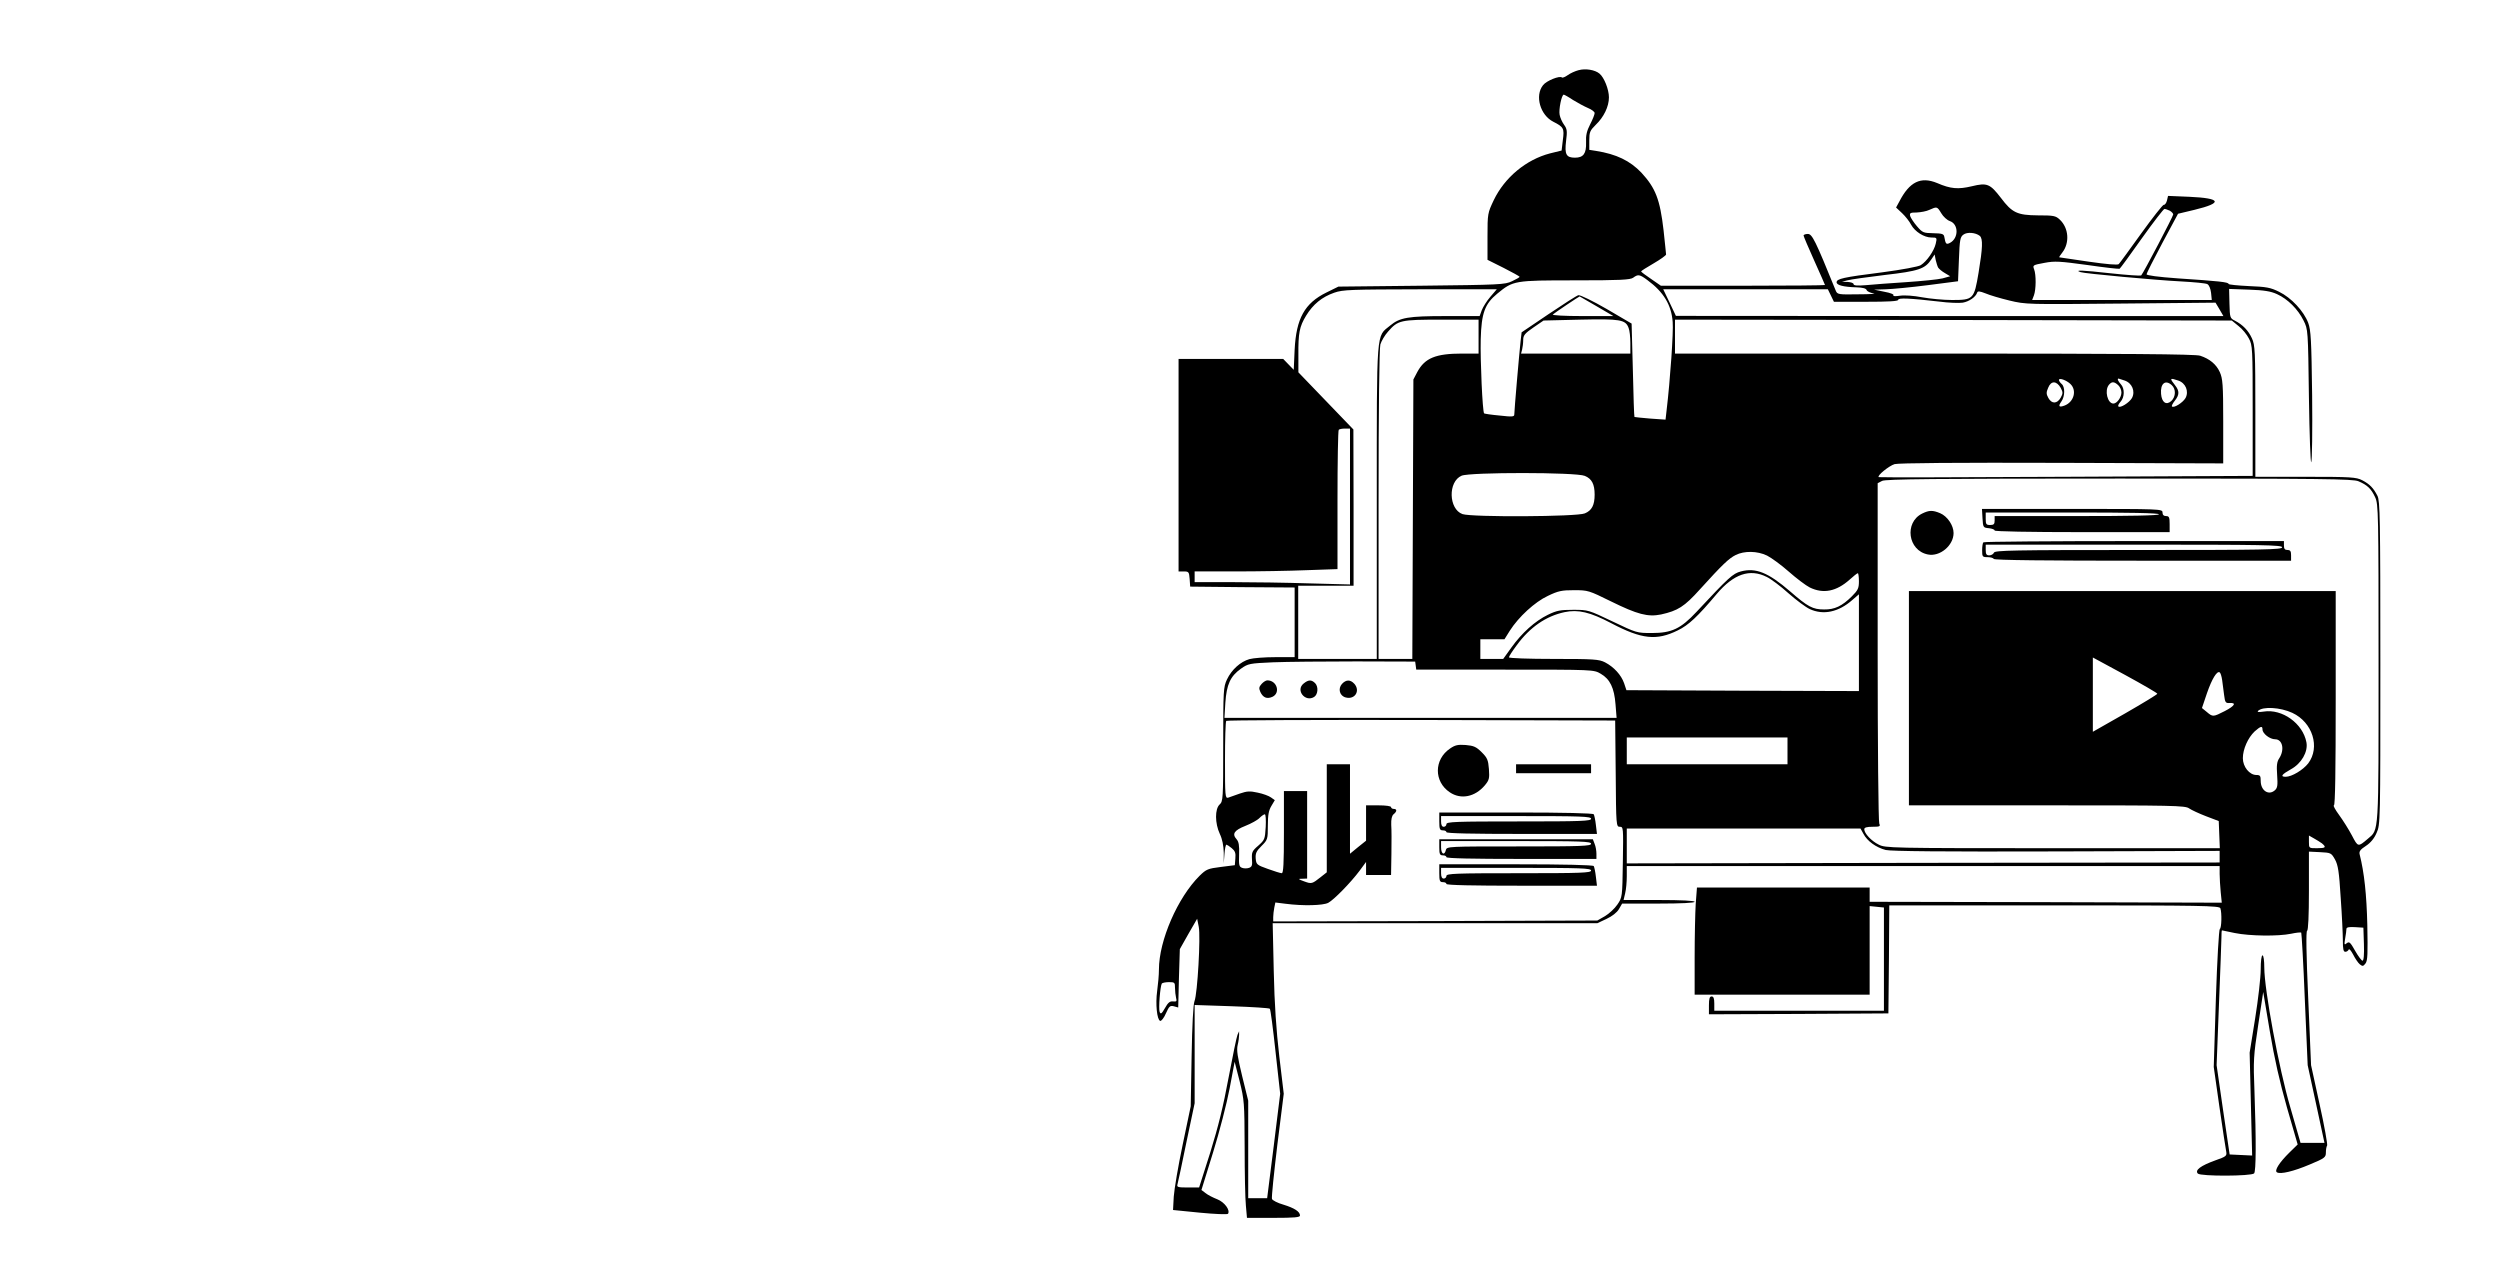 <?xml version="1.0" standalone="no"?>
<!DOCTYPE svg PUBLIC "-//W3C//DTD SVG 20010904//EN"
 "http://www.w3.org/TR/2001/REC-SVG-20010904/DTD/svg10.dtd">
<svg version="1.0" xmlns="http://www.w3.org/2000/svg"
 width="1400pt" height="720pt" viewBox="0 0 1400 720"
 preserveAspectRatio="xMidYMid meet">

<g transform="translate(0,720) scale(0.1,-0.1)"
fill="#000000" stroke="none">
<path d="M8840 6807 c-19 -5 -46 -17 -61 -28 -14 -10 -29 -16 -32 -13 -12 12
-87 -18 -106 -43 -47 -59 -16 -168 58 -205 57 -29 62 -37 53 -102 l-7 -59 -65
-16 c-134 -35 -254 -135 -315 -262 -34 -72 -35 -75 -35 -204 l0 -130 90 -45
c49 -25 89 -47 90 -50 0 -3 -19 -14 -43 -25 -39 -19 -70 -20 -507 -25 l-465
-5 -67 -33 c-122 -60 -169 -145 -178 -320 l-5 -113 -29 30 -30 31 -293 0 -293
0 0 -595 0 -595 29 0 c28 0 30 -3 33 -42 l3 -43 293 -3 292 -2 0 -195 0 -195
-107 0 c-60 0 -125 -5 -146 -11 -50 -14 -100 -59 -126 -114 -20 -43 -21 -60
-21 -363 0 -306 -1 -320 -20 -337 -27 -25 -27 -105 1 -165 14 -29 21 -66 22
-105 l0 -60 4 53 c2 28 7 52 11 52 4 -1 17 -9 30 -20 18 -15 23 -27 20 -57
l-3 -38 -79 -10 c-72 -9 -81 -13 -118 -49 -123 -122 -228 -363 -228 -525 0
-31 -5 -85 -10 -121 -10 -72 -1 -161 17 -167 6 -2 21 16 32 42 18 40 23 45 44
40 l25 -7 4 164 5 163 48 85 49 85 9 -45 c11 -54 -7 -375 -24 -417 -7 -17 -13
-135 -16 -308 l-5 -280 -45 -215 c-25 -118 -47 -249 -50 -291 l-4 -75 151 -15
c83 -8 154 -11 157 -6 13 21 -20 65 -60 81 -23 9 -53 24 -65 34 l-24 18 65
210 c36 116 77 275 93 359 l28 149 28 -109 c26 -106 27 -119 28 -370 0 -143 3
-290 7 -327 l6 -68 148 0 c118 0 149 3 149 13 0 22 -31 42 -93 61 -32 9 -61
24 -64 32 -3 8 11 144 30 302 l36 287 -25 210 c-17 147 -27 290 -31 477 l-6
268 909 0 909 0 51 24 c32 15 59 36 70 55 l18 31 203 0 c129 0 203 4 203 10 0
6 -73 10 -199 10 l-199 0 9 38 c5 20 9 63 9 95 l0 57 1660 0 1660 0 0 -44 c0
-23 3 -70 6 -102 l6 -59 -986 3 -986 2 0 40 0 40 -484 0 -483 0 -7 -92 c-3
-50 -6 -185 -6 -300 l0 -208 490 0 490 0 0 248 0 248 40 -4 40 -4 0 -289 0
-289 -475 0 -475 0 0 40 c0 29 -4 40 -15 40 -11 0 -15 -12 -15 -50 l0 -50 503
2 502 3 3 303 2 302 924 0 c833 0 924 -2 930 -16 9 -25 7 -112 -3 -116 -5 -2
-15 -175 -22 -388 l-12 -385 32 -225 c18 -124 35 -236 38 -250 4 -23 -1 -27
-61 -48 -83 -30 -116 -55 -98 -74 16 -16 299 -15 315 1 11 11 12 183 2 461 -7
172 -5 198 21 370 l28 185 37 -220 c26 -154 55 -282 96 -427 l60 -207 -46 -45
c-57 -56 -86 -102 -70 -111 19 -12 92 5 184 44 84 35 90 40 90 67 0 16 3 34 7
39 3 6 -15 109 -42 230 l-48 220 -16 375 c-11 248 -13 376 -6 378 6 2 10 85
10 223 l0 220 62 -3 c61 -3 63 -4 84 -41 17 -31 23 -67 32 -215 7 -97 12 -205
12 -239 0 -48 3 -63 14 -63 8 0 16 6 19 13 2 6 13 -6 25 -29 11 -22 28 -47 37
-54 15 -12 19 -12 32 5 12 16 13 55 10 215 -4 170 -17 293 -43 396 -4 16 4 27
35 47 26 17 47 42 60 73 21 46 21 60 21 951 0 814 -2 907 -16 936 -23 45 -44
66 -86 88 -34 17 -62 19 -318 19 l-280 0 0 368 c0 335 -2 370 -19 407 -20 44
-51 76 -95 99 -28 14 -29 17 -31 96 l-2 82 111 -4 c85 -3 122 -9 157 -25 60
-27 118 -85 149 -148 25 -50 25 -51 30 -430 3 -211 9 -373 13 -363 5 9 7 178
5 375 -4 312 -7 364 -22 405 -25 66 -95 141 -163 174 -48 24 -71 28 -170 32
-62 3 -113 8 -113 12 0 10 -53 16 -282 31 -113 8 -178 17 -177 23 0 6 40 85
88 175 l88 164 92 22 c161 39 150 65 -28 73 l-120 5 -6 -26 c-4 -15 -12 -25
-18 -24 -5 1 -62 -71 -126 -160 -64 -89 -120 -166 -126 -172 -7 -6 -66 -1
-170 14 -88 13 -161 24 -163 24 -2 1 6 13 17 27 42 54 36 137 -14 184 -23 22
-35 24 -123 24 -115 1 -144 14 -207 98 -61 79 -77 86 -163 65 -76 -18 -118
-15 -194 18 -92 38 -155 7 -212 -104 l-18 -33 34 -32 c18 -17 41 -46 50 -64
21 -39 73 -72 114 -72 31 0 32 -1 24 -35 -9 -39 -49 -98 -84 -120 -13 -8 -103
-25 -216 -40 -221 -28 -255 -36 -255 -56 0 -16 39 -26 111 -28 35 -1 54 -6 57
-15 3 -8 21 -16 39 -19 18 -2 -20 -5 -85 -5 -113 -2 -118 -1 -127 21 -114 281
-132 317 -156 317 -13 0 -24 -4 -24 -9 0 -4 27 -68 60 -141 33 -73 60 -135 60
-136 0 -2 -207 -4 -459 -4 l-460 0 -55 38 c-30 20 -55 39 -56 42 0 3 32 23 70
45 38 22 70 45 70 50 0 6 -7 66 -14 135 -20 174 -45 237 -124 323 -64 67 -140
104 -254 122 l-38 6 0 52 c0 48 4 56 36 88 45 43 74 102 74 154 0 44 -27 112
-53 133 -25 21 -78 30 -117 19z m-31 -167 c26 -16 63 -36 84 -45 20 -8 37 -21
37 -28 0 -8 -11 -36 -25 -63 -19 -37 -25 -62 -23 -102 2 -62 -15 -85 -62 -85
-49 0 -59 18 -50 93 7 55 6 68 -11 91 -11 15 -22 40 -25 56 -6 29 11 113 23
113 3 0 27 -13 52 -30z m2062 -634 c11 -19 33 -39 48 -44 50 -17 50 -96 1
-122 -21 -11 -25 -7 -32 34 -3 16 -12 19 -62 20 -55 1 -60 3 -91 39 -18 21
-35 47 -38 57 -4 17 0 20 36 20 23 1 56 7 72 15 42 19 43 19 66 -19z m1280 14
c10 -6 19 -15 19 -21 0 -10 -167 -328 -179 -341 -3 -4 -82 2 -176 12 -154 17
-202 19 -164 6 22 -8 422 -45 564 -52 72 -4 137 -10 146 -15 10 -5 18 -25 21
-49 l4 -40 -503 0 -503 0 10 26 c12 32 13 115 1 146 -9 23 -7 24 58 36 58 11
86 9 240 -12 96 -14 177 -23 181 -21 4 3 60 79 124 170 65 91 122 165 127 165
6 0 19 -5 30 -10z m-1064 -141 c18 -16 16 -67 -7 -206 -25 -149 -29 -153 -149
-153 -47 0 -122 7 -166 15 -48 9 -98 13 -125 9 -26 -4 -41 -3 -37 2 5 5 -16
14 -50 20 l-58 12 65 2 c36 1 142 11 235 23 l170 22 5 123 c4 109 7 125 25
138 21 16 68 12 92 -7z m-233 -178 c5 -7 21 -21 37 -30 l30 -18 -43 -12 c-24
-6 -115 -15 -203 -21 -88 -6 -190 -13 -227 -17 -48 -4 -68 -2 -68 6 0 6 -15
11 -32 12 l-33 1 30 8 c17 5 111 18 209 30 192 22 226 34 262 88 l18 27 6 -31
c4 -17 10 -36 14 -43z m-1628 -70 c90 -66 134 -139 141 -234 5 -53 -14 -327
-34 -494 l-6 -53 -86 6 c-47 4 -87 8 -88 9 -2 1 -6 119 -9 262 l-7 261 -140
82 c-78 45 -148 79 -158 77 -9 -2 -84 -50 -167 -106 l-151 -102 -6 -52 c-7
-62 -35 -385 -35 -408 0 -13 -11 -14 -82 -6 -46 4 -84 10 -87 12 -9 9 -22 299
-19 415 4 147 23 198 92 255 90 74 95 75 437 75 253 0 309 3 325 15 27 20 36
19 80 -14z m-880 -93 c-20 -23 -41 -57 -48 -75 l-12 -33 -189 0 c-211 0 -258
-8 -312 -53 -79 -65 -75 -4 -75 -989 l0 -878 -220 0 -220 0 0 205 0 205 155 0
155 0 0 438 -1 437 -154 160 -154 160 0 95 c-1 126 6 161 43 222 39 64 89 105
158 129 48 17 93 18 481 19 l429 0 -36 -42z m1907 7 l17 -35 180 0 c125 0 180
3 180 11 0 12 65 9 230 -10 52 -7 111 -9 131 -6 36 6 73 32 81 56 3 10 14 9
47 -4 23 -10 84 -28 134 -40 91 -22 100 -22 623 -17 l531 5 22 -37 22 -38
-1533 0 -1533 1 -35 74 -36 75 461 0 461 0 17 -35z m-1312 -60 l94 -55 -174 0
c-100 0 -171 4 -165 9 8 8 147 101 150 101 1 0 44 -25 95 -55z m179 -121 c6
-14 10 -52 10 -85 l0 -59 -306 0 -306 0 6 23 c3 12 6 36 6 53 0 26 9 37 57 70
l57 39 205 5 c224 5 254 0 271 -46z m-840 -49 l0 -95 -92 0 c-148 0 -209 -25
-251 -103 l-22 -42 -3 -782 -3 -783 -94 0 -95 0 0 863 c0 541 4 875 10 898 6
20 25 52 43 72 56 64 68 67 300 67 l207 0 0 -95z m4256 59 c21 -16 47 -48 58
-70 20 -37 21 -54 21 -404 l0 -365 -1045 -5 c-575 -3 -1047 -4 -1049 -2 -12 7
58 64 89 73 23 6 343 9 938 7 l902 -3 0 235 c0 208 -3 240 -19 276 -20 44 -56
74 -110 92 -25 9 -416 12 -1487 12 l-1454 0 0 95 0 95 1559 -2 1559 -3 38 -31z
m-942 -324 c38 -36 20 -101 -32 -121 -32 -12 -38 -5 -18 23 20 28 21 82 1 98
-8 7 -15 17 -15 22 0 14 42 -1 64 -22z m304 19 c42 -14 61 -61 41 -98 -15 -26
-66 -58 -76 -47 -4 3 2 15 12 26 23 25 24 74 2 98 -16 17 -22 32 -13 32 1 0
17 -5 34 -11z m300 0 c42 -14 61 -61 41 -98 -15 -26 -66 -58 -76 -47 -3 3 4
17 16 32 26 33 27 54 1 87 -31 39 -29 42 18 26z m-658 -41 c13 -25 13 -31 0
-55 -20 -35 -50 -36 -69 -2 -12 22 -13 31 -1 58 16 40 47 39 70 -1z m322 15
c10 -9 18 -27 18 -41 0 -27 -25 -62 -45 -62 -33 0 -51 74 -25 105 16 19 29 19
52 -2z m300 0 c24 -22 23 -65 -3 -89 -28 -25 -53 -8 -57 40 -5 58 24 82 60 49z
m-4602 -680 l0 -436 -227 6 c-124 4 -320 7 -435 7 l-208 0 0 30 0 30 228 0
c125 0 305 3 400 7 l172 6 0 387 c0 213 3 390 7 393 3 4 19 7 35 7 l28 0 0
-437z m1315 172 c39 -16 55 -46 55 -105 0 -59 -16 -89 -55 -105 -44 -19 -632
-22 -685 -4 -78 28 -82 182 -5 215 46 20 642 20 690 -1z m4332 -30 c50 -21 72
-42 94 -90 18 -38 19 -88 19 -928 0 -976 3 -930 -61 -985 -54 -46 -54 -46 -88
19 -18 34 -50 85 -72 115 -22 30 -35 54 -29 54 7 0 10 194 10 600 l0 600
-1195 0 -1195 0 0 -600 0 -600 773 0 c705 0 775 -1 796 -17 13 -9 56 -29 95
-44 l71 -27 3 -76 3 -76 -936 0 c-912 0 -937 1 -974 20 -41 20 -81 63 -81 86
0 10 14 14 46 14 41 0 45 2 38 18 -5 9 -9 442 -9 962 l0 944 25 13 c20 10 297
13 1328 13 1150 0 1307 -2 1339 -15z m-3312 -416 c24 -12 79 -52 122 -90 43
-38 96 -78 118 -89 76 -37 149 -22 223 44 22 20 42 36 46 36 3 0 6 -20 6 -45
0 -39 -5 -50 -39 -84 -55 -55 -97 -75 -156 -74 -64 0 -91 15 -190 101 -123
106 -192 134 -276 112 -45 -12 -68 -33 -249 -227 -88 -94 -138 -118 -250 -118
-84 0 -86 1 -220 65 -134 64 -136 65 -220 65 -72 0 -93 -4 -142 -28 -72 -35
-146 -102 -204 -183 l-46 -64 -64 0 -64 0 0 55 0 55 68 0 67 0 30 48 c49 77
140 161 213 195 58 28 78 32 147 32 78 0 83 -2 205 -62 150 -74 208 -89 282
-74 94 21 130 43 218 141 126 139 162 173 200 192 48 24 121 23 175 -3z m-1
-120 c23 -11 78 -52 121 -91 44 -39 98 -79 120 -89 76 -35 161 -17 238 51 l37
32 0 -271 0 -271 -651 2 -651 3 -13 39 c-16 46 -57 91 -107 117 -34 17 -61 19
-288 19 -139 0 -250 4 -250 9 0 5 20 36 44 68 74 101 164 163 268 185 76 16
143 0 261 -62 171 -90 254 -99 373 -40 60 29 111 77 218 204 95 112 185 143
280 95z m2187 -654 c0 -4 -81 -53 -180 -110 l-181 -103 0 208 0 208 181 -98
c99 -54 180 -101 180 -105z m-4153 158 l3 -23 497 0 c496 0 497 0 536 -23 52
-30 76 -79 83 -172 l6 -75 -1098 0 -1098 0 5 85 c7 102 28 148 87 190 41 29
48 30 179 36 75 3 286 5 467 5 l330 -1 3 -22z m4516 -81 c3 -20 8 -58 11 -84
5 -42 9 -46 30 -45 41 3 30 -16 -26 -45 -65 -33 -67 -34 -101 -5 l-27 22 28
83 c28 81 56 126 71 117 5 -3 11 -22 14 -43z m393 -184 c114 -53 157 -193 89
-283 -29 -37 -92 -75 -126 -75 -32 0 -23 13 29 42 59 32 97 98 87 151 -20 106
-136 189 -240 172 -27 -4 -37 -3 -31 4 27 26 125 20 192 -11z m-3789 -340 c2
-293 3 -298 23 -298 20 0 20 -4 17 -197 -3 -198 -3 -198 -31 -239 -15 -22 -46
-51 -70 -65 l-42 -24 -907 -3 -908 -2 0 24 c0 13 3 37 6 53 l6 29 56 -7 c99
-13 211 -10 240 5 32 17 125 112 176 180 l36 49 0 -37 0 -36 70 0 70 0 2 118
c1 64 1 138 -1 163 -1 31 3 50 13 59 20 16 20 30 1 30 -8 0 -15 5 -15 10 0 6
-30 10 -70 10 l-70 0 0 -99 0 -99 -45 -36 -45 -37 0 250 0 251 -65 0 -65 0 0
-302 0 -303 -33 -26 c-49 -39 -52 -40 -93 -25 -36 13 -37 15 -11 15 l27 1 0
245 0 245 -65 0 -65 0 0 -230 c0 -177 -3 -230 -12 -230 -7 0 -42 11 -78 24
-62 22 -65 25 -68 58 -2 29 3 41 32 70 35 35 36 38 36 115 0 60 5 85 20 110
l19 32 -21 15 c-12 9 -45 21 -74 27 -45 10 -60 9 -101 -5 -26 -9 -56 -20 -65
-23 -17 -5 -18 9 -18 209 0 118 3 218 7 221 3 4 495 6 1092 5 l1086 -3 3 -297z
m3622 247 c0 -23 41 -55 71 -55 41 0 54 -58 23 -106 -13 -19 -16 -40 -12 -94
4 -57 2 -72 -12 -85 -35 -32 -80 -3 -80 52 0 28 -3 33 -24 33 -39 0 -76 46
-76 94 0 51 29 115 66 150 33 29 44 33 44 11z m-2660 -120 l0 -75 -450 0 -450
0 0 75 0 75 450 0 450 0 0 -75z m-2922 -426 c-4 -69 -6 -73 -42 -105 -34 -29
-37 -37 -35 -75 3 -35 0 -43 -16 -49 -11 -4 -29 -4 -39 0 -17 6 -19 15 -17 74
2 52 -2 72 -14 86 -27 30 -14 50 49 75 33 13 69 33 80 45 11 11 24 20 29 20 5
0 7 -32 5 -71z m3347 -38 c21 -41 71 -77 125 -91 32 -7 315 -10 958 -8 l912 3
0 -32 0 -33 -1660 -2 -1660 -3 0 98 0 97 655 0 654 0 16 -29z m2568 -54 c26
-22 21 -27 -28 -27 -45 0 -45 0 -45 35 l0 36 28 -16 c15 -8 35 -21 45 -28z
m235 -564 c2 -59 -1 -93 -8 -93 -5 0 -24 25 -41 55 -27 48 -33 54 -47 43 -14
-12 -15 -8 -9 27 4 22 7 46 7 53 0 9 14 12 48 10 l47 -3 3 -92z m-723 62 c83
-17 243 -19 315 -4 28 6 54 9 57 6 2 -3 12 -171 20 -374 l16 -368 47 -217 47
-218 -67 0 -67 0 -57 198 c-64 217 -146 660 -146 784 0 39 -4 68 -10 68 -6 0
-10 -33 -10 -79 0 -44 -14 -167 -31 -273 l-31 -193 7 -288 7 -288 -63 3 -63 3
-37 250 -36 250 13 335 c7 184 14 354 14 378 0 23 1 42 3 42 1 0 34 -7 72 -15z
m-5935 -307 c0 -18 3 -43 6 -56 5 -19 3 -22 -17 -20 -17 2 -28 -6 -45 -37 -19
-33 -24 -36 -30 -22 -7 19 3 143 12 159 3 4 21 8 40 8 32 0 34 -2 34 -32z
m531 -117 c4 -3 18 -112 32 -241 l26 -235 -36 -292 -37 -293 -53 0 -53 0 0
273 0 273 -34 138 c-26 108 -32 145 -25 174 5 20 8 46 8 57 l0 20 -9 -20 c-5
-11 -27 -119 -50 -240 -29 -158 -58 -275 -102 -417 l-63 -198 -63 0 c-56 0
-63 2 -58 18 3 9 25 115 50 236 l46 218 0 275 0 275 208 -7 c114 -4 210 -10
213 -14z"/>
<path d="M11102 4298 c3 -52 4 -53 36 -56 17 -2 32 -7 32 -13 0 -5 192 -9 490
-9 l490 0 0 45 c0 38 -3 45 -20 45 -13 0 -20 7 -20 20 0 20 -7 20 -506 20
l-505 0 3 -52z m988 22 c0 -7 -160 -10 -460 -10 l-460 0 0 -25 c0 -20 -5 -25
-25 -25 -22 0 -25 4 -25 35 l0 35 485 0 c317 0 485 -3 485 -10z"/>
<path d="M10764 4324 c-101 -50 -80 -207 32 -229 67 -14 144 50 144 120 0 43
-35 94 -75 111 -43 18 -62 17 -101 -2z"/>
<path d="M11107 4163 c-4 -3 -7 -24 -7 -45 0 -35 2 -38 29 -38 17 0 33 -4 36
-10 4 -7 293 -10 836 -10 l829 0 0 30 c0 23 -4 30 -20 30 -15 0 -20 7 -20 25
l0 25 -838 0 c-461 0 -842 -3 -845 -7z m1673 -28 c0 -13 -96 -15 -804 -15
-705 0 -805 -2 -810 -15 -3 -8 -15 -15 -26 -15 -16 0 -20 7 -20 30 l0 30 830
0 c731 0 830 -2 830 -15z"/>
<path d="M7065 3370 c-15 -17 -16 -24 -7 -45 15 -32 37 -41 68 -27 46 22 25
92 -29 92 -8 0 -22 -9 -32 -20z"/>
<path d="M7300 3372 c-46 -37 9 -106 59 -75 22 14 25 57 6 77 -21 21 -38 20
-65 -2z"/>
<path d="M7515 3370 c-24 -27 -13 -68 22 -76 51 -13 82 38 47 77 -22 24 -46
24 -69 -1z"/>
<path d="M8120 3008 c-90 -61 -91 -185 -1 -245 62 -42 141 -26 196 39 24 29
27 38 23 91 -4 51 -9 63 -40 94 -31 31 -45 37 -90 41 -44 3 -59 0 -88 -20z"/>
<path d="M8490 2895 l0 -25 210 0 210 0 0 25 0 25 -210 0 -210 0 0 -25z"/>
<path d="M8060 2600 c0 -43 3 -50 20 -50 11 0 20 -4 20 -10 0 -7 147 -10 421
-10 l422 0 -6 50 c-3 28 -9 55 -12 60 -4 6 -167 10 -436 10 l-429 0 0 -50z
m850 15 c0 -13 -52 -15 -405 -15 -353 0 -405 -2 -405 -15 0 -8 -7 -15 -15 -15
-10 0 -15 10 -15 30 l0 30 420 0 c367 0 420 -2 420 -15z"/>
<path d="M8060 2455 c0 -38 3 -45 20 -45 11 0 20 -4 20 -10 0 -7 147 -10 420
-10 l420 0 0 29 c0 16 -4 41 -10 55 l-10 26 -430 0 -430 0 0 -45z m850 20 c0
-13 -52 -15 -404 -15 -395 0 -404 0 -409 -20 -8 -33 -27 -23 -27 15 l0 35 420
0 c367 0 420 -2 420 -15z"/>
<path d="M8060 2310 c0 -43 3 -50 20 -50 11 0 20 -4 20 -10 0 -7 147 -10 421
-10 l422 0 -6 50 c-3 28 -9 55 -12 60 -4 6 -167 10 -436 10 l-429 0 0 -50z
m850 15 c0 -13 -52 -15 -405 -15 -353 0 -405 -2 -405 -15 0 -8 -7 -15 -15 -15
-10 0 -15 10 -15 30 l0 30 420 0 c367 0 420 -2 420 -15z"/>
</g>
</svg>

